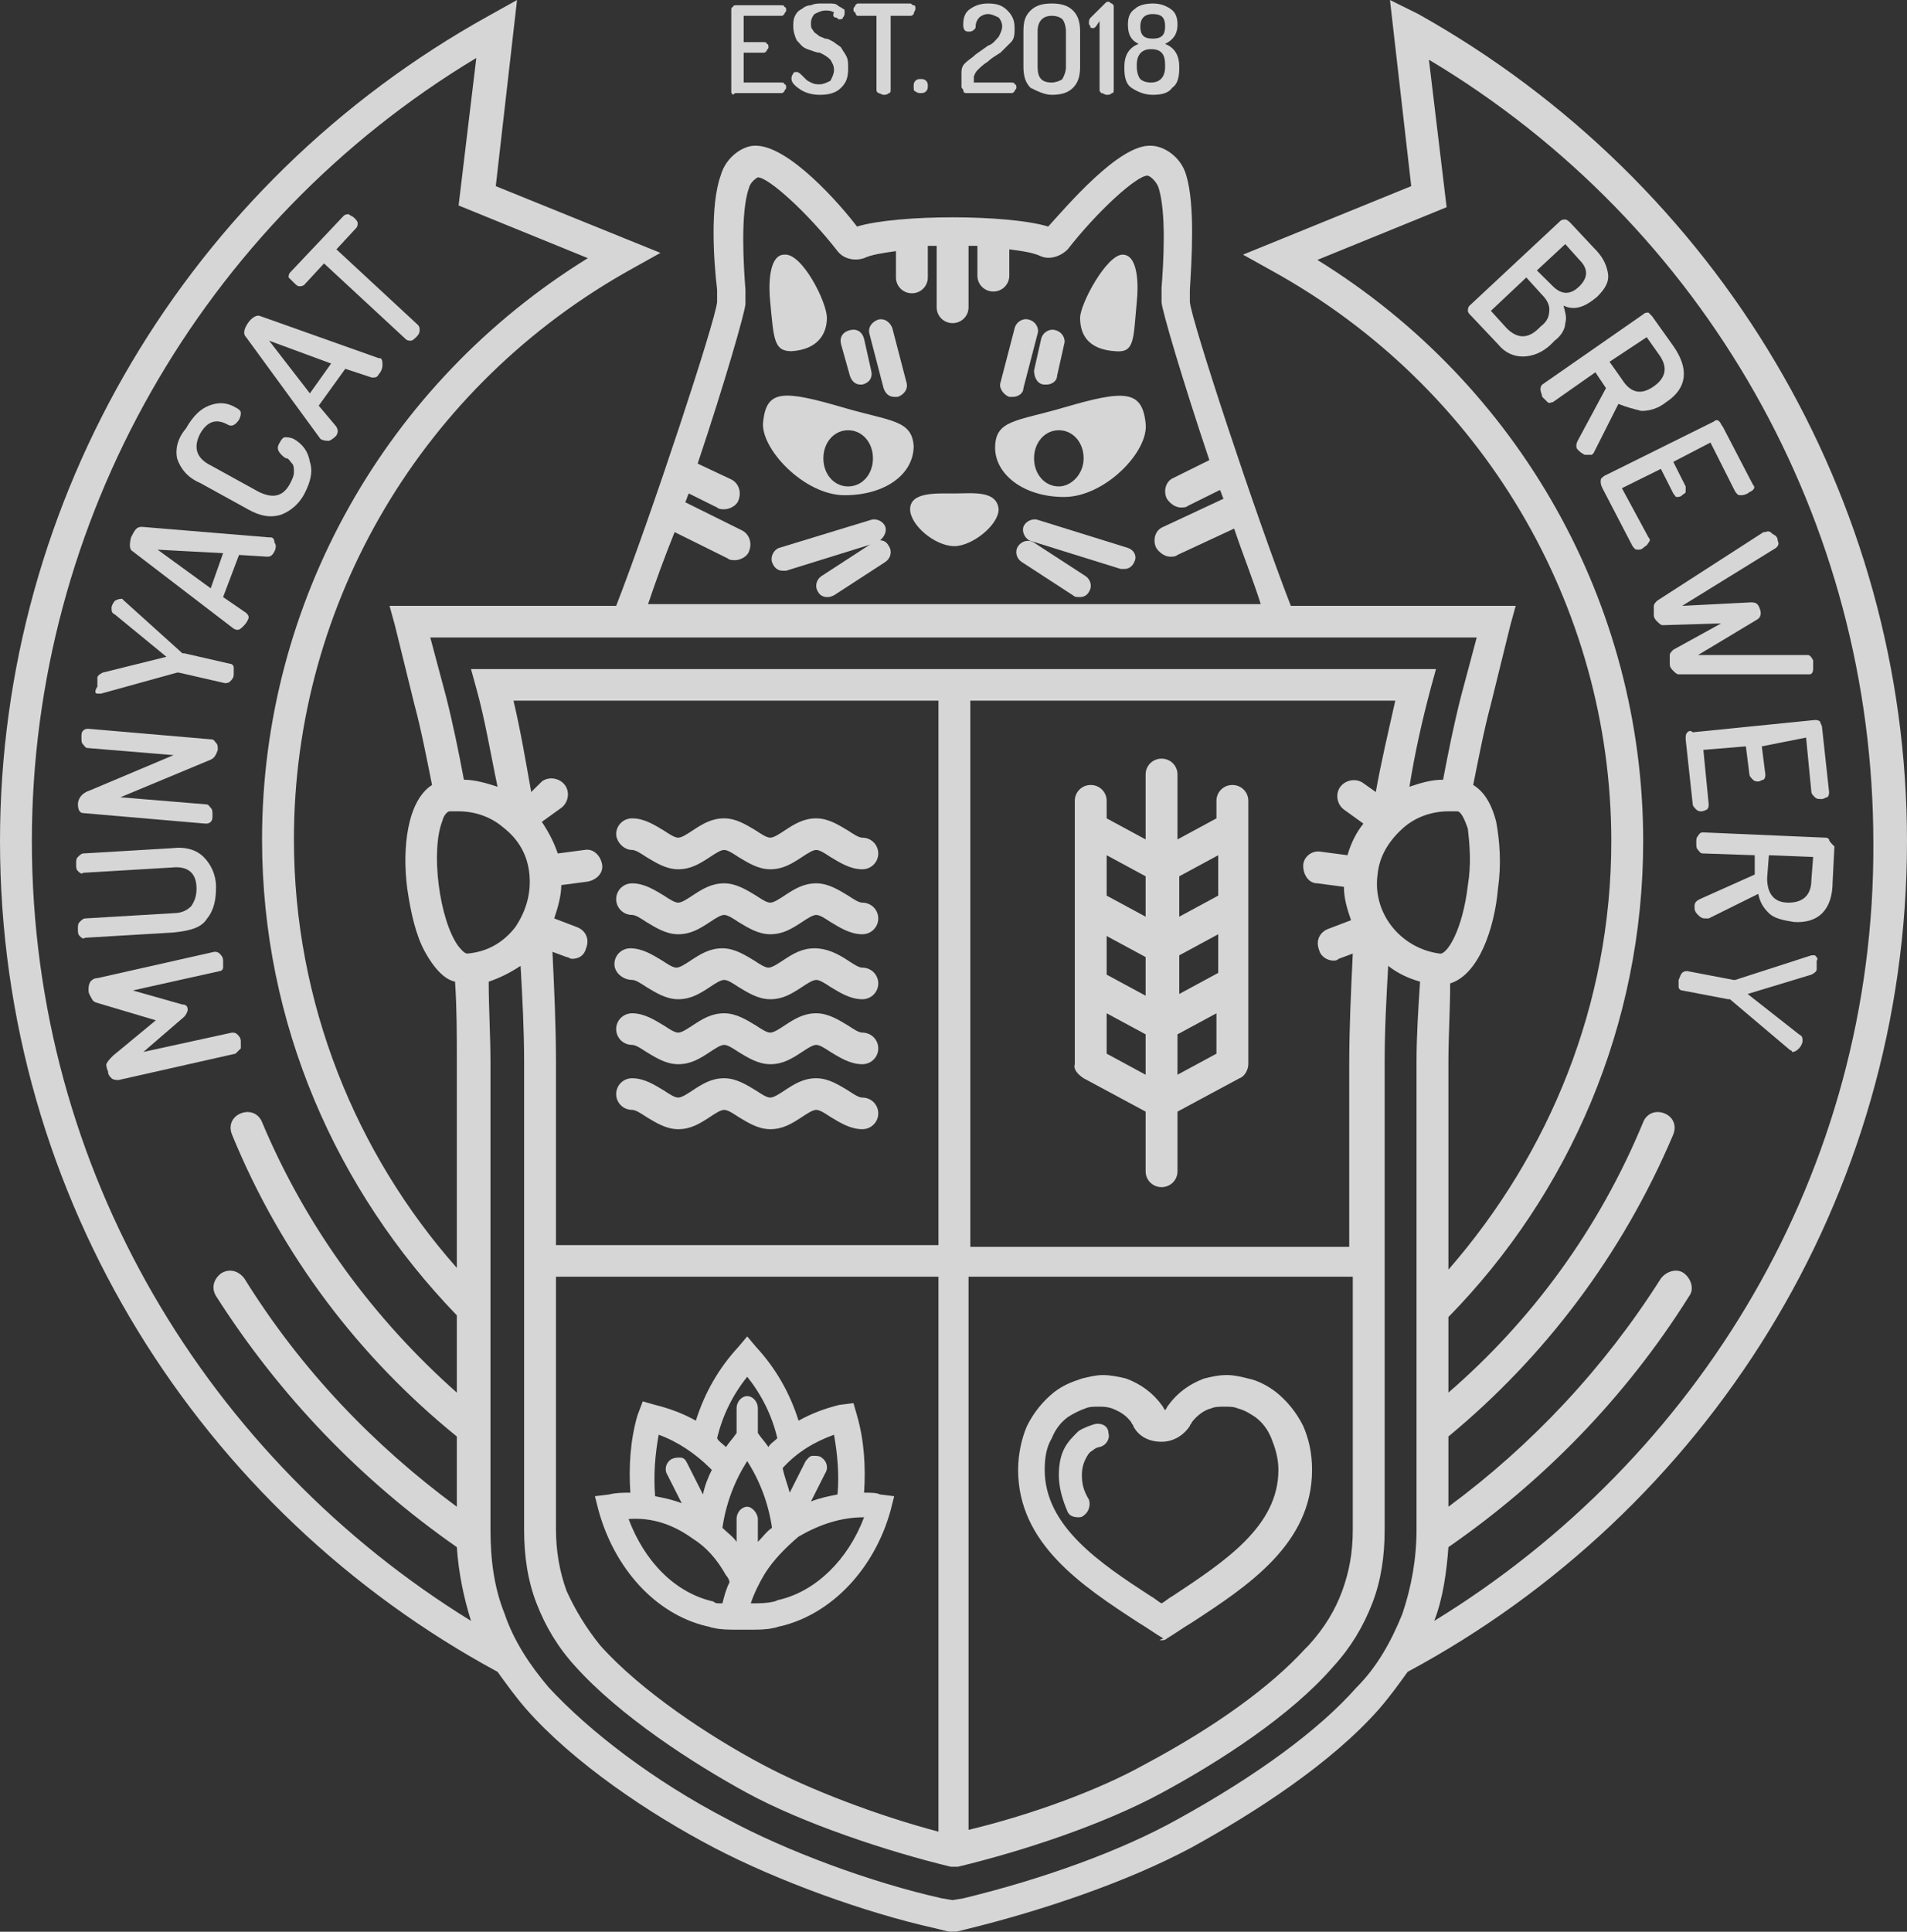 <svg width="79" height="80" viewBox="0 0 79 80" fill="none" xmlns="http://www.w3.org/2000/svg">
<rect x="0" y="0" width="79" height="80" fill="#333333" stroke="none"/>
<g opacity="0.8">
<path d="M64.403 14.109C64.696 13.891 64.843 13.6 64.843 13.382C64.916 13.164 64.843 12.945 64.77 12.655C65.21 12.873 65.65 12.727 66.163 12.291C66.53 11.927 66.677 11.636 66.604 11.273C66.53 10.909 66.383 10.618 66.017 10.255L65.063 9.236C64.99 9.164 64.916 9.091 64.843 9.091C64.77 9.091 64.696 9.091 64.623 9.164L60.882 12.655C60.809 12.727 60.809 12.8 60.809 12.873C60.809 12.945 60.882 13.018 60.956 13.091L62.056 14.255C62.349 14.618 62.716 14.764 63.083 14.764C63.449 14.764 63.889 14.618 64.256 14.255L64.403 14.109ZM64.843 10.109L65.43 10.764C65.797 11.127 65.797 11.491 65.43 11.854C65.063 12.218 64.696 12.218 64.33 11.854L63.669 11.2L64.843 10.109ZM63.816 13.527L63.743 13.6C63.303 14.036 62.863 14.036 62.422 13.6L61.762 12.873L63.229 11.491L63.889 12.218C64.11 12.436 64.183 12.655 64.183 12.8C64.183 13.091 64.11 13.309 63.816 13.527Z" fill="white"/>
<path d="M67.997 17.018C68.291 17.018 68.657 16.945 69.024 16.654C69.904 16.073 69.978 15.273 69.318 14.327L68.437 13.091C68.364 13.018 68.364 13.018 68.291 12.945C68.217 12.945 68.144 12.945 68.071 13.018L63.889 15.927C63.816 16 63.816 16.073 63.816 16.145C63.816 16.218 63.889 16.364 63.889 16.436C63.963 16.509 64.036 16.582 64.11 16.654C64.183 16.727 64.256 16.654 64.33 16.654L66.09 15.418L66.53 16.073L65.357 18.255C65.283 18.4 65.283 18.545 65.357 18.618C65.43 18.691 65.503 18.764 65.65 18.836C65.797 18.836 65.87 18.836 65.943 18.836L66.017 18.764L67.044 16.727C67.41 16.873 67.704 16.945 67.997 17.018ZM68.217 13.964L68.731 14.691C69.097 15.2 69.024 15.636 68.511 16C67.997 16.364 67.557 16.291 67.19 15.709L66.677 14.982L68.217 13.964Z" fill="white"/>
<path d="M67.19 20.218L68.804 19.418L69.318 20.436C69.391 20.509 69.391 20.582 69.464 20.582C69.538 20.582 69.611 20.582 69.684 20.509C69.758 20.436 69.831 20.436 69.831 20.364C69.831 20.291 69.831 20.218 69.831 20.145L69.318 19.127L70.858 18.327L71.885 20.364C71.958 20.436 71.958 20.509 72.105 20.509C72.178 20.509 72.252 20.509 72.398 20.436C72.472 20.364 72.545 20.364 72.618 20.291C72.692 20.218 72.692 20.145 72.618 20.073L71.371 17.673C71.298 17.6 71.298 17.527 71.225 17.454C71.151 17.382 71.078 17.382 71.005 17.454L66.457 19.709C66.383 19.782 66.31 19.782 66.31 19.927C66.31 20 66.31 20.073 66.383 20.218L67.63 22.618C67.704 22.691 67.704 22.764 67.85 22.764C67.924 22.764 67.997 22.764 68.071 22.691C68.144 22.618 68.217 22.618 68.291 22.473C68.364 22.4 68.364 22.327 68.291 22.255L67.19 20.218Z" fill="white"/>
<path d="M74.966 27.927C75.039 27.927 75.112 27.855 75.112 27.709C75.112 27.564 75.112 27.491 75.112 27.346C75.039 27.2 74.966 27.127 74.892 27.127H70.344L72.765 25.673C72.912 25.6 72.985 25.454 72.912 25.236C72.838 25.018 72.765 24.945 72.545 24.945L69.684 25.091L73.572 22.691C73.645 22.618 73.719 22.546 73.645 22.4C73.645 22.255 73.572 22.182 73.425 22.109C73.352 22.036 73.279 21.964 73.132 22.036H73.058L68.657 24.873C68.584 24.945 68.511 25.018 68.511 25.091C68.511 25.164 68.511 25.309 68.511 25.454C68.511 25.6 68.584 25.673 68.657 25.745C68.731 25.818 68.804 25.891 68.877 25.891L71.298 25.818L69.318 26.909C69.244 26.982 69.171 27.055 69.171 27.127C69.171 27.2 69.171 27.346 69.171 27.491C69.171 27.636 69.244 27.709 69.318 27.782C69.391 27.855 69.464 27.927 69.538 27.927H74.966Z" fill="white"/>
<path d="M69.904 30.327C69.831 30.4 69.831 30.473 69.831 30.618L70.124 33.309C70.124 33.382 70.198 33.455 70.271 33.527C70.344 33.6 70.418 33.6 70.491 33.6C70.564 33.6 70.711 33.527 70.711 33.527C70.785 33.455 70.785 33.382 70.785 33.309L70.564 31.055L72.325 30.909L72.472 32.073C72.472 32.145 72.545 32.218 72.618 32.291C72.692 32.364 72.765 32.364 72.838 32.364C72.912 32.364 72.985 32.291 73.058 32.291C73.132 32.218 73.132 32.145 73.132 32.073L72.985 30.909L74.819 30.546L75.039 32.8C75.039 32.873 75.112 32.946 75.186 33.018C75.259 33.091 75.332 33.091 75.479 33.091C75.552 33.091 75.626 33.018 75.699 33.018C75.772 32.946 75.772 32.873 75.772 32.8L75.479 30.109C75.479 30.036 75.406 29.964 75.406 29.891C75.332 29.818 75.259 29.818 75.186 29.818L70.124 30.327C70.051 30.255 69.978 30.255 69.904 30.327Z" fill="white"/>
<path d="M75.772 34.764C75.699 34.691 75.699 34.691 75.626 34.691L70.564 34.473C70.491 34.473 70.418 34.473 70.344 34.618C70.271 34.691 70.271 34.764 70.271 34.909C70.271 35.054 70.271 35.127 70.344 35.2C70.418 35.273 70.418 35.345 70.564 35.345L72.692 35.418V36.218L70.418 37.236C70.271 37.309 70.198 37.382 70.198 37.527C70.198 37.673 70.198 37.745 70.344 37.891C70.418 37.964 70.491 38.036 70.638 38.036C70.711 38.036 70.711 38.036 70.785 38.036L72.838 37.018C72.912 37.382 73.058 37.6 73.279 37.818C73.499 38.036 73.865 38.109 74.305 38.182C75.332 38.255 75.919 37.673 75.919 36.509L75.993 35.054C75.846 34.909 75.772 34.836 75.772 34.764ZM75.039 36.436C75.039 37.091 74.672 37.382 74.085 37.382C73.499 37.382 73.205 37.018 73.205 36.364L73.279 35.418L75.112 35.491L75.039 36.436Z" fill="white"/>
<path d="M75.186 39.564C75.186 39.564 75.112 39.564 75.039 39.564L71.885 40.582C71.811 40.582 71.811 40.582 71.811 40.582L69.904 40.218C69.831 40.218 69.758 40.218 69.684 40.291C69.611 40.364 69.611 40.436 69.538 40.582C69.538 40.654 69.538 40.8 69.538 40.873C69.538 40.945 69.611 41.018 69.684 41.018L71.591 41.382H71.665L74.159 43.491C74.159 43.491 74.232 43.491 74.232 43.564C74.305 43.564 74.379 43.564 74.525 43.418C74.599 43.346 74.672 43.2 74.672 43.127C74.672 42.982 74.672 42.909 74.525 42.836L72.398 41.164L75.039 40.364C75.186 40.291 75.259 40.218 75.259 40.145C75.259 40 75.259 39.927 75.259 39.782C75.332 39.709 75.259 39.636 75.186 39.564Z" fill="white"/>
<path d="M9.976 43.418C9.976 43.346 9.976 43.2 9.976 43.127C9.976 42.982 9.903 42.909 9.829 42.836C9.756 42.764 9.682 42.764 9.609 42.764L5.941 43.564L7.629 42.109C7.702 42.036 7.775 41.891 7.775 41.818C7.775 41.673 7.702 41.6 7.555 41.6L5.501 41.018L9.096 40.218C9.169 40.218 9.242 40.145 9.242 40.073C9.242 40 9.242 39.855 9.242 39.782C9.242 39.636 9.169 39.564 9.096 39.491C9.022 39.418 8.949 39.418 8.876 39.418L4.034 40.509C3.888 40.509 3.814 40.582 3.741 40.655C3.668 40.8 3.668 40.873 3.668 41.018C3.668 41.164 3.741 41.236 3.814 41.382C3.888 41.527 4.034 41.527 4.254 41.6L6.455 42.255L4.695 43.709C4.548 43.855 4.474 43.927 4.401 44.073C4.401 44.073 4.401 44.218 4.474 44.364C4.474 44.509 4.548 44.582 4.621 44.655C4.695 44.727 4.841 44.727 4.915 44.727L9.756 43.636C9.829 43.564 9.903 43.491 9.976 43.418Z" fill="white"/>
<path d="M8.582 38.036C8.876 37.673 8.949 37.236 8.949 36.727C8.949 36.218 8.729 35.782 8.435 35.491C8.142 35.2 7.702 35.054 7.115 35.127L3.448 35.345C3.374 35.345 3.301 35.418 3.227 35.491C3.154 35.564 3.154 35.636 3.154 35.782C3.154 35.927 3.154 36 3.227 36.073C3.301 36.145 3.374 36.218 3.448 36.145L7.115 35.927C7.775 35.855 8.142 36.145 8.142 36.8C8.142 37.091 8.069 37.309 7.922 37.527C7.775 37.673 7.555 37.818 7.188 37.818L3.521 38.036C3.448 38.036 3.374 38.109 3.301 38.182C3.227 38.255 3.227 38.327 3.227 38.473C3.227 38.618 3.227 38.691 3.301 38.764C3.374 38.836 3.448 38.909 3.521 38.836L7.188 38.618C7.922 38.545 8.362 38.4 8.582 38.036Z" fill="white"/>
<path d="M3.448 33.673L8.509 34.109C8.582 34.109 8.656 34.109 8.729 34.036C8.802 33.964 8.802 33.891 8.802 33.745C8.802 33.6 8.802 33.527 8.729 33.455C8.656 33.382 8.656 33.309 8.509 33.309L4.988 33.018L8.656 31.491C8.876 31.418 8.949 31.273 9.022 31.055C9.022 30.909 9.022 30.836 8.949 30.764C8.876 30.691 8.876 30.618 8.729 30.618L3.668 30.182C3.594 30.182 3.521 30.182 3.448 30.255C3.374 30.327 3.374 30.4 3.374 30.546C3.374 30.691 3.374 30.764 3.448 30.836C3.521 30.909 3.521 30.982 3.668 30.982L7.189 31.273L3.741 32.727C3.521 32.8 3.448 32.873 3.374 32.946C3.301 33.018 3.228 33.164 3.228 33.309C3.228 33.527 3.301 33.673 3.448 33.673Z" fill="white"/>
<path d="M4.034 28.727C4.034 28.727 4.108 28.727 4.181 28.727L7.335 27.855C7.409 27.855 7.409 27.855 7.409 27.855L9.316 28.291C9.389 28.291 9.462 28.291 9.536 28.218C9.609 28.145 9.682 28.073 9.682 27.927C9.682 27.855 9.682 27.709 9.682 27.636C9.682 27.564 9.609 27.491 9.536 27.491L7.629 27.055H7.555L5.135 24.873L5.061 24.8C4.988 24.8 4.915 24.8 4.768 24.873C4.695 24.945 4.621 25.091 4.621 25.164C4.621 25.309 4.621 25.382 4.768 25.455L6.895 27.2L4.254 27.855C4.108 27.927 4.034 28 4.034 28.073C4.034 28.218 4.034 28.291 4.034 28.436C3.888 28.655 3.961 28.727 4.034 28.727Z" fill="white"/>
<path d="M9.682 26.036C9.829 26.109 9.902 26.109 10.049 25.964C10.123 25.891 10.196 25.818 10.269 25.673C10.343 25.527 10.269 25.454 10.196 25.382L9.242 24.727L9.902 22.982L11.076 23.055C11.223 23.055 11.296 22.982 11.37 22.836C11.443 22.691 11.443 22.546 11.37 22.473C11.37 22.327 11.296 22.255 11.223 22.255H11.149L5.868 21.818C5.648 21.818 5.575 21.964 5.428 22.255C5.355 22.546 5.355 22.764 5.501 22.836L9.682 26.036ZM9.242 22.909L8.729 24.364L6.528 22.764L9.242 22.909Z" fill="white"/>
<path d="M8.289 20L10.269 21.091C10.783 21.382 11.223 21.454 11.663 21.309C12.03 21.164 12.396 20.873 12.617 20.436C12.837 20 12.983 19.564 12.837 19.127C12.763 18.691 12.543 18.4 12.176 18.182C12.03 18.109 11.883 18.109 11.81 18.109C11.736 18.109 11.663 18.182 11.59 18.327C11.443 18.545 11.516 18.691 11.663 18.836C11.736 18.909 11.81 18.982 11.883 18.982C11.956 18.982 12.03 19.127 12.103 19.2C12.176 19.273 12.176 19.418 12.176 19.564C12.176 19.709 12.103 19.855 12.03 20C11.736 20.582 11.296 20.654 10.709 20.364L8.729 19.273C8.142 18.982 7.995 18.545 8.289 17.964C8.582 17.454 8.949 17.309 9.462 17.6C9.609 17.673 9.756 17.6 9.902 17.382C9.976 17.236 9.976 17.164 9.976 17.091C9.976 17.018 9.902 16.945 9.756 16.873C9.389 16.654 9.022 16.654 8.656 16.8C8.289 16.945 7.995 17.236 7.702 17.745C7.335 18.182 7.262 18.618 7.335 18.982C7.482 19.418 7.775 19.782 8.289 20Z" fill="white"/>
<path d="M13.277 18.182C13.423 18.255 13.497 18.255 13.643 18.255C13.79 18.182 13.864 18.109 13.937 18.036C14.01 17.891 14.01 17.818 13.937 17.673L13.203 16.8L14.304 15.273L15.404 15.636C15.551 15.636 15.624 15.636 15.697 15.491C15.771 15.418 15.844 15.273 15.844 15.127C15.844 14.982 15.844 14.909 15.771 14.836C15.771 14.836 15.771 14.836 15.697 14.836L10.783 13.091C10.636 13.018 10.416 13.164 10.269 13.382C10.123 13.6 10.049 13.818 10.196 13.964L13.277 18.182ZM13.717 15.055L12.837 16.291L11.149 14.109L13.717 15.055Z" fill="white"/>
<path d="M12.176 11.709C12.25 11.782 12.323 11.855 12.396 11.855C12.47 11.855 12.543 11.855 12.617 11.782L13.423 10.909L16.798 14.036C16.871 14.109 16.944 14.109 17.018 14.109C17.091 14.109 17.164 14.036 17.238 13.964C17.311 13.891 17.384 13.818 17.384 13.673C17.384 13.6 17.384 13.527 17.311 13.455L13.937 10.327L14.744 9.455C14.817 9.382 14.817 9.309 14.817 9.236C14.817 9.164 14.744 9.091 14.67 9.018C14.597 8.945 14.524 8.945 14.45 8.873C14.377 8.873 14.304 8.873 14.23 8.945L12.03 11.273C11.956 11.345 11.956 11.418 11.956 11.491C12.03 11.564 12.103 11.636 12.176 11.709Z" fill="white"/>
<path d="M35.209 15.564C35.282 15.782 35.429 15.927 35.649 15.927H35.722C36.016 15.854 36.163 15.636 36.089 15.345L35.796 14.036C35.722 13.745 35.502 13.6 35.209 13.673C34.916 13.745 34.769 13.964 34.842 14.255L35.209 15.564Z" fill="white"/>
<path d="M36.603 16.073C36.676 16.291 36.823 16.436 37.043 16.436C37.116 16.436 37.116 16.436 37.189 16.436C37.41 16.364 37.63 16.145 37.556 15.854L36.969 13.6C36.896 13.382 36.676 13.164 36.383 13.236C36.163 13.309 35.942 13.527 36.016 13.818L36.603 16.073Z" fill="white"/>
<path d="M34.916 16.873C32.422 16.145 31.761 16.145 31.615 17.454C31.468 18.545 33.302 20.509 34.989 20.509C36.676 20.509 37.85 19.636 37.85 18.473C37.776 17.382 36.896 17.454 34.916 16.873ZM35.136 20.145C34.549 20.145 34.109 19.636 34.109 18.982C34.109 18.327 34.549 17.818 35.136 17.818C35.722 17.818 36.163 18.327 36.163 18.982C36.163 19.636 35.722 20.145 35.136 20.145Z" fill="white"/>
<path d="M36.676 21.818C36.603 21.6 36.309 21.454 36.089 21.527L32.275 22.691C32.055 22.764 31.908 23.055 31.981 23.273C32.055 23.491 32.202 23.636 32.422 23.636C32.495 23.636 32.495 23.636 32.568 23.636L36.309 22.473C36.603 22.327 36.749 22.036 36.676 21.818Z" fill="white"/>
<path d="M36.163 22.473L34.035 23.855C33.815 24 33.742 24.291 33.889 24.509C33.962 24.654 34.109 24.727 34.255 24.727C34.329 24.727 34.402 24.727 34.549 24.654L36.676 23.273C36.896 23.127 36.969 22.836 36.823 22.618C36.676 22.327 36.383 22.327 36.163 22.473Z" fill="white"/>
<path d="M32.788 14.545C33.889 14.473 34.255 13.818 34.255 13.164C34.255 12.509 33.228 10.473 32.495 10.545C31.835 10.545 31.835 11.854 31.908 12.509C32.055 14.036 32.055 14.545 32.788 14.545Z" fill="white"/>
<path d="M43.278 15.927H43.351C43.571 15.927 43.791 15.782 43.791 15.564L44.084 14.255C44.158 14.036 44.011 13.745 43.718 13.673C43.498 13.6 43.204 13.745 43.131 14.036L42.837 15.345C42.837 15.636 42.984 15.927 43.278 15.927Z" fill="white"/>
<path d="M41.811 16.436C41.884 16.436 41.884 16.436 41.957 16.436C42.177 16.436 42.397 16.291 42.397 16.073L42.984 13.818C43.058 13.6 42.911 13.309 42.617 13.236C42.397 13.164 42.104 13.309 42.031 13.6L41.444 15.855C41.37 16.073 41.59 16.364 41.811 16.436Z" fill="white"/>
<path d="M44.084 16.873C42.104 17.455 41.224 17.382 41.224 18.546C41.224 19.636 42.397 20.582 44.084 20.582C45.772 20.582 47.605 18.691 47.459 17.527C47.312 16.145 46.578 16.145 44.084 16.873ZM43.864 20.145C43.278 20.145 42.837 19.636 42.837 18.982C42.837 18.327 43.278 17.818 43.864 17.818C44.451 17.818 44.891 18.327 44.891 18.982C44.891 19.636 44.378 20.145 43.864 20.145Z" fill="white"/>
<path d="M39.537 20.436C38.803 20.436 37.703 20.364 37.703 21.091C37.703 21.745 38.73 22.618 39.537 22.618C40.27 22.618 41.37 21.745 41.37 21.091C41.297 20.291 40.27 20.436 39.537 20.436Z" fill="white"/>
<path d="M46.725 22.691L42.984 21.527C42.764 21.454 42.471 21.6 42.397 21.818C42.324 22.036 42.471 22.327 42.691 22.4L46.432 23.564C46.505 23.564 46.505 23.564 46.578 23.564C46.798 23.564 46.945 23.418 47.019 23.2C47.092 22.982 46.945 22.764 46.725 22.691Z" fill="white"/>
<path d="M42.837 22.473C42.617 22.327 42.324 22.4 42.177 22.618C42.031 22.836 42.104 23.127 42.324 23.273L44.451 24.655C44.525 24.727 44.598 24.727 44.745 24.727C44.891 24.727 45.038 24.655 45.111 24.509C45.258 24.291 45.185 24 44.965 23.855L42.837 22.473Z" fill="white"/>
<path d="M46.212 14.546C47.019 14.618 46.945 14.036 47.092 12.509C47.165 11.854 47.165 10.546 46.505 10.546C45.845 10.546 44.745 12.582 44.745 13.164C44.745 13.818 45.038 14.473 46.212 14.546Z" fill="white"/>
<path d="M44.891 44.655L47.459 46.036V48.509C47.459 48.873 47.752 49.164 48.119 49.164C48.486 49.164 48.779 48.873 48.779 48.509V46.036L51.346 44.655C51.566 44.582 51.713 44.291 51.713 44.073V33.164C51.713 32.8 51.42 32.509 51.053 32.509C50.686 32.509 50.393 32.8 50.393 33.164V33.891L48.779 34.764V32.073C48.779 31.709 48.486 31.418 48.119 31.418C47.752 31.418 47.459 31.709 47.459 32.073V34.764L45.845 33.891V33.164C45.845 32.8 45.551 32.509 45.185 32.509C44.818 32.509 44.525 32.8 44.525 33.164V44.073C44.451 44.291 44.671 44.509 44.891 44.655ZM45.845 38.764L47.459 39.636V41.236L45.845 40.364V38.764ZM50.466 40.291L48.852 41.164V39.564L50.466 38.691V40.291ZM45.845 41.964L47.459 42.836V44.509L45.845 43.636V41.964ZM48.779 44.509V42.836L50.393 41.964V43.636L48.779 44.509ZM50.466 37.091L48.852 37.964V36.291L50.466 35.418V37.091ZM47.459 36.291V37.964L45.845 37.091V35.418L47.459 36.291Z" fill="white"/>
<path d="M26.187 35.2C26.333 35.2 26.553 35.346 26.773 35.491C27.14 35.709 27.58 36 28.094 36C28.607 36 28.974 35.782 29.414 35.491C29.634 35.346 29.854 35.2 30.001 35.2C30.148 35.2 30.368 35.346 30.588 35.491C30.954 35.709 31.395 36 31.908 36C32.422 36 32.788 35.782 33.228 35.491C33.449 35.346 33.669 35.2 33.815 35.2C33.962 35.2 34.182 35.346 34.402 35.491C34.769 35.709 35.209 36 35.722 36C36.089 36 36.383 35.709 36.383 35.346C36.383 34.982 36.089 34.691 35.722 34.691C35.576 34.691 35.356 34.545 35.136 34.4C34.769 34.182 34.329 33.891 33.815 33.891C33.302 33.891 32.935 34.109 32.495 34.4C32.275 34.545 32.055 34.691 31.908 34.691C31.761 34.691 31.541 34.545 31.321 34.4C30.954 34.182 30.514 33.891 30.001 33.891C29.488 33.891 29.121 34.109 28.681 34.4C28.46 34.545 28.241 34.691 28.094 34.691C27.947 34.691 27.727 34.545 27.507 34.4C27.14 34.182 26.7 33.891 26.187 33.891C25.82 33.891 25.526 34.182 25.526 34.545C25.526 34.836 25.82 35.2 26.187 35.2Z" fill="white"/>
<path d="M26.187 37.891C26.333 37.891 26.553 38.036 26.773 38.182C27.14 38.4 27.58 38.691 28.094 38.691C28.607 38.691 28.974 38.473 29.414 38.182C29.634 38.036 29.854 37.891 30.001 37.891C30.148 37.891 30.368 38.036 30.588 38.182C30.954 38.4 31.395 38.691 31.908 38.691C32.422 38.691 32.788 38.473 33.228 38.182C33.449 38.036 33.669 37.891 33.815 37.891C33.962 37.891 34.182 38.036 34.402 38.182C34.769 38.4 35.209 38.691 35.722 38.691C36.089 38.691 36.383 38.4 36.383 38.036C36.383 37.673 36.089 37.382 35.722 37.382C35.576 37.382 35.356 37.236 35.136 37.091C34.769 36.873 34.329 36.582 33.815 36.582C33.302 36.582 32.935 36.8 32.495 37.091C32.275 37.236 32.055 37.382 31.908 37.382C31.761 37.382 31.541 37.236 31.321 37.091C30.954 36.873 30.514 36.582 30.001 36.582C29.488 36.582 29.121 36.8 28.681 37.091C28.46 37.236 28.241 37.382 28.094 37.382C27.947 37.382 27.727 37.236 27.507 37.091C27.14 36.873 26.7 36.582 26.187 36.582C25.82 36.582 25.526 36.873 25.526 37.236C25.526 37.6 25.82 37.891 26.187 37.891Z" fill="white"/>
<path d="M26.187 40.582C26.333 40.582 26.553 40.727 26.773 40.873C27.14 41.091 27.58 41.382 28.094 41.382C28.607 41.382 28.974 41.164 29.414 40.873C29.634 40.727 29.854 40.582 30.001 40.582C30.148 40.582 30.368 40.727 30.588 40.873C30.954 41.091 31.395 41.382 31.908 41.382C32.422 41.382 32.788 41.164 33.228 40.873C33.449 40.727 33.669 40.582 33.815 40.582C33.962 40.582 34.182 40.727 34.402 40.873C34.769 41.091 35.209 41.382 35.722 41.382C36.089 41.382 36.383 41.091 36.383 40.727C36.383 40.364 36.089 40.073 35.722 40.073C35.576 40.073 35.356 39.927 35.136 39.782C34.696 39.491 34.255 39.273 33.742 39.273C33.228 39.273 32.862 39.491 32.422 39.782C32.202 39.927 31.981 40.073 31.835 40.073C31.688 40.073 31.468 39.927 31.248 39.782C30.881 39.564 30.441 39.273 29.928 39.273C29.414 39.273 29.047 39.491 28.607 39.782C28.387 39.927 28.167 40.073 28.02 40.073C27.874 40.073 27.654 39.927 27.434 39.782C27.067 39.564 26.627 39.273 26.113 39.273C25.747 39.273 25.453 39.564 25.453 39.927C25.453 40.291 25.82 40.582 26.187 40.582Z" fill="white"/>
<path d="M26.187 43.273C26.333 43.273 26.553 43.418 26.773 43.564C27.14 43.782 27.58 44.073 28.094 44.073C28.607 44.073 28.974 43.855 29.414 43.564C29.634 43.418 29.854 43.273 30.001 43.273C30.148 43.273 30.368 43.418 30.588 43.564C30.954 43.782 31.395 44.073 31.908 44.073C32.422 44.073 32.788 43.855 33.228 43.564C33.449 43.418 33.669 43.273 33.815 43.273C33.962 43.273 34.182 43.418 34.402 43.564C34.769 43.782 35.209 44.073 35.722 44.073C36.089 44.073 36.383 43.782 36.383 43.418C36.383 43.055 36.089 42.764 35.722 42.764C35.576 42.764 35.356 42.618 35.136 42.473C34.769 42.255 34.329 41.964 33.815 41.964C33.302 41.964 32.935 42.182 32.495 42.473C32.275 42.618 32.055 42.764 31.908 42.764C31.761 42.764 31.541 42.618 31.321 42.473C30.954 42.255 30.514 41.964 30.001 41.964C29.488 41.964 29.121 42.182 28.681 42.473C28.46 42.618 28.241 42.764 28.094 42.764C27.947 42.764 27.727 42.618 27.507 42.473C27.14 42.255 26.7 41.964 26.187 41.964C25.82 41.964 25.526 42.255 25.526 42.618C25.526 42.982 25.82 43.273 26.187 43.273Z" fill="white"/>
<path d="M26.187 45.964C26.333 45.964 26.553 46.109 26.773 46.255C27.14 46.473 27.58 46.764 28.094 46.764C28.607 46.764 28.974 46.545 29.414 46.255C29.634 46.109 29.854 45.964 30.001 45.964C30.148 45.964 30.368 46.109 30.588 46.255C30.954 46.473 31.395 46.764 31.908 46.764C32.422 46.764 32.788 46.545 33.228 46.255C33.449 46.109 33.669 45.964 33.815 45.964C33.962 45.964 34.182 46.109 34.402 46.255C34.769 46.473 35.209 46.764 35.722 46.764C36.089 46.764 36.383 46.473 36.383 46.109C36.383 45.745 36.089 45.455 35.722 45.455C35.576 45.455 35.356 45.309 35.136 45.164C34.769 44.945 34.329 44.654 33.815 44.654C33.302 44.654 32.935 44.873 32.495 45.164C32.275 45.309 32.055 45.455 31.908 45.455C31.761 45.455 31.541 45.309 31.321 45.164C30.954 44.945 30.514 44.654 30.001 44.654C29.488 44.654 29.121 44.873 28.681 45.164C28.46 45.309 28.241 45.455 28.094 45.455C27.947 45.455 27.727 45.309 27.507 45.164C27.14 44.945 26.7 44.654 26.187 44.654C25.82 44.654 25.526 44.945 25.526 45.309C25.526 45.673 25.82 45.964 26.187 45.964Z" fill="white"/>
<path d="M30.514 3.855H32.348C32.422 3.855 32.422 3.855 32.495 3.782C32.495 3.709 32.568 3.709 32.568 3.636C32.568 3.564 32.568 3.491 32.495 3.491C32.495 3.418 32.422 3.418 32.348 3.418H30.808V2.182H31.615C31.688 2.182 31.688 2.182 31.761 2.109C31.761 2.036 31.835 2.036 31.835 1.964C31.835 1.891 31.835 1.818 31.761 1.818C31.761 1.745 31.688 1.745 31.615 1.745H30.808V0.655H32.348C32.422 0.655 32.422 0.655 32.495 0.582C32.495 0.509 32.568 0.509 32.568 0.436C32.568 0.364 32.568 0.291 32.495 0.291C32.495 0.218 32.422 0.218 32.348 0.218H30.514C30.441 0.218 30.368 0.218 30.368 0.291C30.294 0.291 30.294 0.364 30.294 0.436V3.782C30.294 3.855 30.294 3.855 30.368 3.927C30.441 3.855 30.441 3.855 30.514 3.855Z" fill="white"/>
<path d="M33.155 3.709C33.375 3.855 33.669 3.927 33.962 3.927C34.329 3.927 34.622 3.855 34.842 3.636C35.062 3.418 35.136 3.2 35.136 2.836C35.136 2.618 35.136 2.473 35.062 2.327C34.989 2.182 34.916 2.109 34.842 1.964C34.769 1.891 34.622 1.818 34.549 1.745C34.402 1.673 34.329 1.6 34.182 1.6C34.035 1.527 33.962 1.527 33.889 1.455C33.815 1.382 33.742 1.382 33.669 1.236C33.595 1.164 33.595 1.091 33.595 0.945C33.595 0.8 33.669 0.655 33.742 0.582C33.889 0.509 34.035 0.436 34.182 0.436C34.329 0.436 34.402 0.436 34.549 0.509C34.475 0.655 34.549 0.727 34.622 0.727C34.696 0.727 34.696 0.8 34.769 0.8C34.842 0.8 34.916 0.8 34.916 0.727C34.989 0.655 34.989 0.582 34.989 0.509C34.989 0.436 34.989 0.364 34.916 0.364C34.842 0.291 34.769 0.291 34.696 0.218C34.622 0.145 34.475 0.145 34.329 0.145C34.255 0.145 34.109 0.145 34.035 0.145C33.889 0.145 33.742 0.145 33.595 0.218C33.449 0.218 33.302 0.291 33.228 0.364C33.082 0.436 33.008 0.509 32.935 0.655C32.862 0.8 32.862 0.945 32.862 1.091C32.862 1.309 32.935 1.527 33.008 1.673C33.155 1.818 33.228 1.964 33.449 2.036C33.669 2.109 33.815 2.182 33.962 2.182C34.109 2.255 34.255 2.327 34.402 2.473C34.475 2.618 34.549 2.691 34.549 2.909C34.549 3.055 34.475 3.2 34.402 3.345C34.255 3.418 34.109 3.491 33.962 3.491C33.815 3.491 33.742 3.491 33.595 3.418C33.449 3.345 33.449 3.345 33.375 3.273C33.302 3.2 33.302 3.2 33.228 3.127C33.155 3.055 33.082 2.982 33.008 2.982C32.935 2.982 32.862 2.982 32.862 3.055C32.788 3.127 32.788 3.2 32.788 3.273C32.788 3.418 32.935 3.564 33.155 3.709Z" fill="white"/>
<path d="M35.502 0.655H36.309V3.709C36.309 3.782 36.309 3.782 36.383 3.855C36.456 3.855 36.529 3.927 36.603 3.927C36.676 3.927 36.749 3.927 36.823 3.855C36.896 3.855 36.896 3.782 36.896 3.709V0.655H37.703C37.776 0.655 37.776 0.655 37.85 0.582C37.85 0.509 37.923 0.436 37.923 0.364C37.923 0.291 37.923 0.218 37.85 0.218C37.776 0.218 37.776 0.145 37.703 0.145H35.576C35.502 0.145 35.502 0.145 35.429 0.218C35.429 0.291 35.356 0.291 35.356 0.364C35.356 0.436 35.356 0.509 35.429 0.509C35.429 0.582 35.502 0.655 35.502 0.655Z" fill="white"/>
<path d="M37.923 3.782C37.996 3.855 38.07 3.855 38.143 3.855C38.216 3.855 38.29 3.855 38.363 3.782C38.436 3.709 38.436 3.636 38.436 3.564C38.436 3.491 38.436 3.418 38.363 3.345C38.29 3.273 38.216 3.273 38.143 3.273C38.07 3.273 37.996 3.273 37.923 3.345C37.85 3.418 37.85 3.491 37.85 3.564C37.85 3.709 37.85 3.782 37.923 3.782Z" fill="white"/>
<path d="M40.05 3.855H41.884C41.957 3.855 41.957 3.855 42.031 3.782C42.031 3.709 42.104 3.709 42.104 3.636C42.104 3.564 42.104 3.491 42.031 3.491C42.031 3.418 41.957 3.418 41.884 3.418H40.343V3.2C40.343 3.127 40.417 2.982 40.49 2.909C40.637 2.764 40.71 2.691 40.93 2.545C41.077 2.4 41.224 2.327 41.444 2.182C41.59 2.036 41.737 1.891 41.884 1.745C42.031 1.6 42.031 1.382 42.031 1.164C42.031 0.873 41.957 0.655 41.737 0.436C41.517 0.218 41.297 0.145 40.93 0.145C40.637 0.145 40.417 0.218 40.197 0.364C39.977 0.509 39.903 0.727 39.903 1.018C39.903 1.236 39.977 1.309 40.123 1.309C40.197 1.309 40.27 1.309 40.343 1.236C40.417 1.164 40.417 1.164 40.417 1.091C40.417 0.945 40.49 0.8 40.564 0.727C40.637 0.655 40.784 0.582 40.93 0.582C41.077 0.582 41.224 0.655 41.37 0.727C41.444 0.8 41.517 0.945 41.517 1.091C41.517 1.236 41.444 1.382 41.37 1.527C41.224 1.673 41.15 1.818 40.93 1.891L40.417 2.255C40.27 2.4 40.123 2.473 39.977 2.618C39.83 2.764 39.83 2.909 39.83 3.055V3.564C39.83 3.636 39.83 3.636 39.903 3.709C39.903 3.855 39.977 3.855 40.05 3.855Z" fill="white"/>
<path d="M43.571 3.927C43.938 3.927 44.231 3.855 44.451 3.636C44.671 3.418 44.745 3.127 44.745 2.764V1.309C44.745 0.945 44.671 0.655 44.451 0.436C44.231 0.218 43.938 0.145 43.571 0.145C43.204 0.145 42.911 0.218 42.691 0.436C42.471 0.655 42.397 0.873 42.397 1.309V2.764C42.397 3.127 42.471 3.418 42.691 3.636C42.984 3.782 43.278 3.927 43.571 3.927ZM42.984 1.309C42.984 0.873 43.204 0.655 43.571 0.655C43.791 0.655 43.938 0.727 44.011 0.8C44.084 0.873 44.158 1.091 44.158 1.309V2.764C44.158 2.982 44.084 3.127 44.011 3.273C43.938 3.345 43.718 3.418 43.571 3.418C43.131 3.418 42.984 3.2 42.984 2.764V1.309Z" fill="white"/>
<path d="M45.258 1.164C45.331 1.164 45.331 1.164 45.405 1.091L45.551 0.873V3.709C45.551 3.782 45.551 3.782 45.625 3.855C45.698 3.855 45.772 3.927 45.845 3.927C45.918 3.927 45.992 3.927 46.065 3.855C46.138 3.855 46.138 3.782 46.138 3.709V0.291C46.138 0.218 46.138 0.218 46.065 0.145C45.992 0.145 45.992 0.073 45.918 0.073C45.845 0.073 45.845 0.073 45.772 0.145L45.185 0.727C45.111 0.8 45.111 0.873 45.111 0.945C45.111 1.018 45.111 1.018 45.185 1.091C45.111 1.091 45.185 1.164 45.258 1.164Z" fill="white"/>
<path d="M47.752 3.927C48.119 3.927 48.412 3.855 48.559 3.636C48.779 3.491 48.852 3.2 48.852 2.836V2.764C48.852 2.255 48.632 1.964 48.266 1.818C48.559 1.673 48.779 1.455 48.779 1.018C48.779 0.727 48.706 0.509 48.486 0.364C48.266 0.218 48.045 0.145 47.752 0.145C47.459 0.145 47.165 0.218 47.019 0.364C46.798 0.509 46.725 0.727 46.725 1.018C46.725 1.455 46.872 1.673 47.165 1.818C46.798 1.964 46.578 2.255 46.578 2.764V2.836C46.578 3.2 46.652 3.491 46.872 3.636C47.092 3.782 47.385 3.927 47.752 3.927ZM47.752 0.582C48.119 0.582 48.266 0.727 48.266 1.091C48.266 1.455 48.119 1.6 47.752 1.6C47.385 1.6 47.239 1.455 47.239 1.091C47.239 0.8 47.385 0.582 47.752 0.582ZM47.092 2.691C47.092 2.255 47.312 2.036 47.679 2.036C48.119 2.036 48.266 2.255 48.266 2.691V2.764C48.266 3.2 48.045 3.418 47.679 3.418C47.459 3.418 47.312 3.345 47.239 3.273C47.165 3.2 47.092 2.982 47.092 2.764V2.691Z" fill="white"/>
<path d="M29.267 67.346C29.341 67.346 29.487 67.418 29.561 67.418C29.854 67.491 30.221 67.491 30.514 67.491C30.588 67.491 30.661 67.491 30.661 67.491C30.734 67.491 30.808 67.491 30.808 67.491C30.881 67.491 30.954 67.491 30.954 67.491C31.028 67.491 31.101 67.491 31.101 67.491C31.395 67.491 31.761 67.491 32.055 67.418C32.128 67.418 32.275 67.346 32.348 67.346C34.475 66.836 36.236 64.945 36.896 62.545L37.043 61.964L36.456 61.891C36.309 61.818 36.089 61.818 35.796 61.818C35.869 60.727 35.796 59.636 35.502 58.618L35.356 58.109L34.769 58.182C34.182 58.327 33.595 58.545 33.082 58.836C32.715 57.673 32.128 56.654 31.321 55.782L30.954 55.346L30.588 55.782C29.781 56.654 29.194 57.673 28.827 58.836C28.314 58.545 27.727 58.327 27.14 58.182L26.627 58.036L26.407 58.618C26.113 59.636 26.04 60.727 26.113 61.818C25.82 61.818 25.526 61.818 25.233 61.891L24.646 61.964L24.793 62.545C25.453 64.945 27.14 66.836 29.267 67.346ZM30.954 62.4C30.734 62.4 30.514 62.618 30.514 62.909V63.855C30.368 63.636 30.148 63.491 29.928 63.273C30.074 62.255 30.441 61.309 30.954 60.509C31.468 61.309 31.835 62.255 31.981 63.273C31.761 63.418 31.615 63.636 31.395 63.855V62.909C31.395 62.691 31.174 62.4 30.954 62.4ZM35.796 62.836C35.136 64.582 33.815 65.891 32.275 66.255C32.202 66.255 32.128 66.327 32.055 66.327C31.761 66.4 31.468 66.4 31.101 66.4C31.248 65.964 31.468 65.527 31.688 65.164C32.055 64.582 32.568 64.073 33.082 63.636C33.962 63.127 34.842 62.836 35.796 62.836ZM32.422 60.8C33.008 60.145 33.742 59.709 34.549 59.418C34.695 60.218 34.769 61.091 34.695 61.891C34.329 61.964 33.962 62.036 33.595 62.182L34.182 61.018C34.329 60.8 34.255 60.509 34.035 60.364C33.962 60.291 33.815 60.291 33.669 60.291C33.522 60.291 33.449 60.436 33.375 60.509L32.715 61.818C32.642 61.527 32.495 61.164 32.422 60.8ZM30.954 57.018C31.541 57.745 31.981 58.618 32.202 59.564C32.055 59.709 31.908 59.782 31.835 59.927C31.688 59.709 31.541 59.564 31.395 59.346V58.327C31.395 58.036 31.174 57.818 30.954 57.818C30.734 57.818 30.514 58.036 30.514 58.327V59.346C30.368 59.564 30.221 59.709 30.074 59.927C29.928 59.782 29.781 59.709 29.707 59.564C29.928 58.618 30.368 57.745 30.954 57.018ZM27.287 59.418C28.094 59.709 28.827 60.218 29.414 60.8L29.488 60.873C29.341 61.164 29.194 61.527 29.121 61.891L28.46 60.582C28.387 60.436 28.314 60.364 28.167 60.364C28.02 60.364 27.947 60.364 27.8 60.436C27.58 60.582 27.507 60.873 27.654 61.091L28.241 62.255C27.874 62.109 27.507 62.036 27.14 61.964C27.067 61.091 27.14 60.218 27.287 59.418ZM28.681 63.709C29.267 64.073 29.707 64.582 30.074 65.236C30.148 65.309 30.221 65.455 30.221 65.527C30.074 65.818 30.001 66.109 29.928 66.4C29.854 66.4 29.781 66.4 29.781 66.4C29.707 66.4 29.634 66.4 29.561 66.327C27.947 65.964 26.7 64.655 26.04 62.909C26.994 62.836 27.874 63.127 28.681 63.709Z" fill="white"/>
<path d="M48.119 67.927C48.192 67.927 48.266 67.927 48.339 67.855C48.706 67.636 48.999 67.418 49.366 67.2C51.713 65.673 54.354 63.927 54.354 60.873C54.354 60.145 54.207 59.564 53.987 59.054C53.694 58.473 53.327 58.036 52.887 57.673C52.52 57.382 52.08 57.164 51.713 57.091C51.42 57.018 51.126 56.946 50.833 56.946C50.466 56.946 50.173 57.018 49.879 57.091C49.292 57.309 48.779 57.673 48.412 58.182C48.339 58.255 48.339 58.327 48.266 58.4C48.192 58.327 48.192 58.255 48.119 58.182C47.752 57.673 47.239 57.309 46.652 57.091C46.358 57.018 45.992 56.946 45.698 56.946C45.405 56.946 45.111 57.018 44.818 57.091C44.378 57.236 44.011 57.382 43.644 57.673C43.204 58.036 42.837 58.473 42.544 59.054C42.324 59.564 42.177 60.218 42.177 60.873C42.177 63.927 44.818 65.673 47.165 67.2C47.532 67.418 47.825 67.636 48.192 67.855C47.972 67.927 48.045 67.927 48.119 67.927ZM43.278 60.873C43.278 60.364 43.351 59.927 43.571 59.564C43.718 59.2 43.938 58.909 44.231 58.691C44.451 58.545 44.745 58.4 44.965 58.327C45.111 58.255 45.331 58.255 45.478 58.255C45.698 58.255 45.845 58.255 46.065 58.327C46.432 58.473 46.652 58.618 46.872 58.909C46.872 58.982 46.945 58.982 46.945 59.054C47.165 59.491 47.605 59.709 48.119 59.709C48.559 59.709 48.999 59.491 49.292 59.054C49.292 58.982 49.366 58.982 49.366 58.909C49.586 58.618 49.879 58.4 50.173 58.327C50.319 58.255 50.539 58.255 50.76 58.255C50.906 58.255 51.126 58.255 51.273 58.327C51.566 58.4 51.786 58.545 52.007 58.691C52.3 58.909 52.52 59.2 52.667 59.564C52.813 59.927 52.96 60.364 52.96 60.873C52.96 63.2 50.76 64.654 48.559 66.109C48.412 66.182 48.266 66.327 48.119 66.4C47.972 66.327 47.825 66.182 47.679 66.109C45.551 64.727 43.278 63.2 43.278 60.873Z" fill="white"/>
<path d="M45.331 58.982C45.111 59.055 44.891 59.127 44.671 59.273C44.451 59.491 44.231 59.709 44.084 60C43.938 60.291 43.864 60.655 43.864 61.091C43.864 61.6 44.011 62.109 44.231 62.618C44.304 62.764 44.451 62.836 44.671 62.836C44.745 62.836 44.818 62.836 44.891 62.764C45.111 62.618 45.185 62.327 45.111 62.109C44.891 61.745 44.818 61.455 44.818 61.091C44.818 60.8 44.891 60.582 44.965 60.436C45.038 60.291 45.111 60.145 45.258 60.073C45.331 60 45.478 59.927 45.551 59.927C45.845 59.855 45.992 59.564 45.918 59.346C45.918 59.055 45.625 58.909 45.331 58.982Z" fill="white"/>
<path d="M79 34.836C79 20.654 71.225 7.564 58.755 0.582L57.581 0L58.462 7.709L51.493 10.546L52.667 11.2C61.395 16 66.75 25.091 66.75 34.836C66.75 41.6 64.183 47.782 60.002 52.582V44C60.002 42.909 60.075 41.818 60.075 40.727C61.249 40.364 61.909 38.473 62.056 36.8C62.202 35.782 62.129 34.836 61.982 34.036C61.762 33.164 61.395 32.727 61.029 32.509C61.249 31.418 61.469 30.255 61.762 29.164L62.569 25.891L62.789 25.091H53.474C52.007 21.309 49.366 13.309 49.292 12.509C49.292 12.436 49.292 12.218 49.292 12C49.366 10.764 49.513 8.509 49.146 7.273C48.926 6.473 48.192 6.036 47.679 6.036C46.358 5.964 44.158 8.582 43.424 9.382C41.737 8.873 37.189 8.873 35.502 9.382C34.842 8.509 32.642 5.964 31.248 6.036C30.808 6.036 30.074 6.473 29.854 7.273C29.414 8.509 29.561 10.764 29.707 12C29.707 12.218 29.707 12.436 29.707 12.509C29.634 13.309 26.994 21.309 25.526 25.091H16.137L16.358 25.891L17.164 29.164C17.458 30.255 17.678 31.418 17.898 32.509C16.871 33.164 16.651 35.127 16.871 36.8C17.018 37.818 17.238 38.764 17.605 39.418C18.045 40.218 18.485 40.582 18.851 40.654C18.925 41.745 18.925 42.836 18.925 43.927V52.509C14.744 47.782 12.176 41.527 12.176 34.764C12.176 24.945 17.531 15.927 26.187 11.127L27.36 10.473L20.538 7.709L21.419 0L20.245 0.655C7.775 7.564 0 20.654 0 34.836C0 49.673 8.362 62.618 20.612 69.236C20.979 69.746 21.345 70.254 21.785 70.764C23.766 73.018 26.92 75.127 29.561 76.509C32.202 77.891 35.796 79.2 38.73 79.855L39.317 80H39.61L40.197 79.855C43.131 79.127 46.652 77.964 49.366 76.509C52.007 75.055 55.161 73.018 57.141 70.764C57.581 70.254 57.948 69.746 58.315 69.236C70.638 62.618 79 49.673 79 34.836ZM60.809 36.654C60.589 38.545 59.928 39.564 59.635 39.491C58.021 39.273 56.848 37.818 57.068 36.218C57.141 35.418 57.581 34.764 58.168 34.255C58.681 33.818 59.342 33.6 60.002 33.6C60.149 33.6 60.222 33.6 60.369 33.6C60.515 33.6 60.662 33.891 60.809 34.327C60.882 34.982 60.955 35.782 60.809 36.654ZM56.994 32.8L56.481 32.436C56.188 32.218 55.747 32.291 55.527 32.582C55.307 32.873 55.381 33.309 55.674 33.527L56.481 34.109C56.188 34.473 55.968 34.909 55.821 35.418L54.721 35.273C54.354 35.2 53.987 35.491 53.987 35.855C53.987 36.218 54.207 36.582 54.574 36.582L55.674 36.727C55.674 37.236 55.821 37.673 55.968 38.109L55.014 38.473C54.647 38.618 54.501 38.982 54.647 39.346C54.721 39.636 55.014 39.782 55.234 39.782C55.307 39.782 55.381 39.782 55.454 39.709L56.041 39.491C55.968 41.018 55.894 42.545 55.894 44.073V51.636H40.197V29.018H57.801C57.508 30.327 57.215 31.564 56.994 32.8ZM23.032 51.564V44C23.032 42.473 22.959 40.946 22.886 39.418L23.473 39.636C23.546 39.636 23.619 39.709 23.693 39.709C23.986 39.709 24.206 39.564 24.279 39.273C24.426 38.909 24.279 38.545 23.913 38.4L22.959 38.036C23.106 37.6 23.253 37.091 23.253 36.654L24.353 36.509C24.72 36.436 25.013 36.145 24.94 35.782C24.866 35.418 24.573 35.127 24.206 35.2L23.106 35.346C22.959 34.909 22.739 34.473 22.446 34.036L23.253 33.455C23.546 33.236 23.619 32.8 23.399 32.509C23.179 32.218 22.739 32.145 22.446 32.364L22.006 32.8C21.785 31.564 21.566 30.255 21.272 29.018H38.877V51.564H23.032ZM23.032 52.873H38.877V75.855C36.383 75.2 33.522 74.109 31.615 73.091C29.414 71.927 26.553 70.036 24.866 68.145C24.279 67.418 23.839 66.691 23.473 65.891C23.179 65.091 23.032 64.218 23.032 63.346V52.873ZM56.041 52.873V63.346C56.041 64.291 55.894 65.091 55.601 65.891C55.307 66.691 54.867 67.418 54.207 68.145L54.06 68.291C52.667 69.818 50.393 71.491 47.385 73.091C45.551 74.109 42.837 75.127 40.123 75.782V52.873H56.041ZM27.947 22.036L30.148 23.127C30.221 23.2 30.368 23.2 30.441 23.2C30.661 23.2 30.954 23.055 31.028 22.836C31.175 22.473 31.028 22.109 30.735 21.964L28.387 20.8C28.46 20.654 28.46 20.582 28.534 20.436L29.707 21.018C29.781 21.091 29.928 21.091 30.001 21.091C30.221 21.091 30.514 20.945 30.588 20.727C30.734 20.364 30.588 20 30.294 19.855L28.901 19.2C30.001 15.927 30.881 12.873 30.881 12.582C30.881 12.509 30.881 12.291 30.881 12C30.808 11.055 30.661 8.8 31.028 7.782C31.101 7.491 31.395 7.345 31.395 7.345C31.835 7.345 33.449 8.8 34.696 10.4C34.916 10.691 35.356 10.836 35.796 10.691C36.089 10.546 36.603 10.473 37.116 10.4V11.491C37.116 11.854 37.41 12.146 37.776 12.146C38.143 12.146 38.436 11.854 38.436 11.491V10.182C38.583 10.182 38.657 10.182 38.803 10.182V12.727C38.803 13.091 39.097 13.382 39.463 13.382C39.83 13.382 40.123 13.091 40.123 12.727V10.182C40.27 10.182 40.417 10.182 40.49 10.182V11.418C40.49 11.782 40.784 12.073 41.15 12.073C41.517 12.073 41.811 11.782 41.811 11.418V10.327C42.397 10.4 42.837 10.473 43.131 10.618C43.498 10.764 43.938 10.618 44.231 10.327C45.478 8.727 47.092 7.273 47.532 7.273C47.605 7.273 47.825 7.418 47.972 7.709C48.339 8.727 48.192 10.982 48.119 11.927C48.119 12.218 48.119 12.436 48.119 12.509C48.119 12.8 48.999 15.782 50.099 19.055L48.632 19.782C48.266 19.927 48.192 20.364 48.339 20.654C48.486 20.873 48.706 21.018 48.926 21.018C48.999 21.018 49.146 21.018 49.219 20.945L50.539 20.291C50.613 20.436 50.613 20.509 50.686 20.654L48.192 21.818C47.825 21.964 47.752 22.4 47.899 22.691C48.045 22.909 48.266 23.055 48.486 23.055C48.559 23.055 48.706 23.055 48.779 22.982L51.126 21.891C51.493 22.982 51.933 24.073 52.227 25.018H26.847C27.14 24.145 27.507 23.127 27.947 22.036ZM61.175 26.4L60.515 28.873C60.222 30.036 60.002 31.127 59.782 32.291C59.268 32.291 58.828 32.436 58.388 32.582C58.608 31.2 58.902 29.891 59.268 28.509L59.488 27.709H19.512L19.732 28.509C20.098 29.818 20.319 31.2 20.612 32.582C20.172 32.436 19.658 32.291 19.218 32.291C18.998 31.127 18.778 30.036 18.485 28.873L17.825 26.4H61.175ZM18.338 33.964C18.338 33.891 18.485 33.6 18.631 33.6C18.778 33.6 18.851 33.6 18.998 33.6C19.658 33.6 20.319 33.818 20.832 34.255C21.492 34.764 21.859 35.418 21.932 36.218C22.006 37.018 21.785 37.745 21.345 38.4C20.832 39.054 20.172 39.418 19.365 39.491C19.218 39.491 19.072 39.273 18.998 39.2C18.191 38.109 17.825 35.2 18.338 33.964ZM1.32 34.836C1.32 21.6 8.362 9.236 19.732 2.4L18.998 8.509L24.353 10.691C15.991 15.854 10.856 24.945 10.856 34.764C10.856 42.4 13.937 49.309 18.925 54.473V57.673C15.477 54.618 12.69 50.836 10.856 46.473C10.709 46.109 10.343 45.964 9.976 46.109C9.609 46.255 9.462 46.618 9.609 46.982C11.663 52 14.89 56.218 18.925 59.491V62.4C15.477 59.855 12.47 56.727 10.123 52.946C9.903 52.654 9.536 52.509 9.169 52.727C8.876 52.946 8.729 53.309 8.949 53.673C11.59 57.818 14.964 61.309 18.925 64.073C18.998 65.164 19.218 66.182 19.512 67.127C8.656 60.436 1.32 48.509 1.32 34.836ZM56.188 69.891C54.647 71.636 52.08 73.527 48.779 75.346C46.432 76.654 43.204 77.818 39.903 78.618L39.463 78.691L39.023 78.618C36.089 77.964 32.568 76.654 30.148 75.346C27.067 73.746 24.426 71.709 22.739 69.891C21.932 68.945 21.272 67.927 20.905 66.836C20.465 65.746 20.319 64.582 20.319 63.346V44C20.319 42.909 20.245 41.745 20.245 40.654C20.685 40.509 21.125 40.291 21.566 40C21.639 41.309 21.712 42.618 21.712 44V63.346C21.712 64.436 21.859 65.455 22.226 66.4C22.592 67.346 23.106 68.218 23.839 69.018C25.673 71.055 28.681 73.018 30.954 74.254C33.228 75.491 36.676 76.654 39.39 77.309H39.683C42.397 76.654 45.698 75.564 48.119 74.254C50.539 72.945 53.474 71.055 55.234 69.018C55.968 68.218 56.481 67.346 56.848 66.4C57.215 65.455 57.361 64.436 57.361 63.346V44C57.361 42.618 57.434 41.309 57.508 40C57.875 40.291 58.315 40.509 58.828 40.654C58.755 41.745 58.681 42.909 58.681 44V63.346C58.681 64.582 58.462 65.746 58.095 66.836C57.655 67.927 57.068 69.018 56.188 69.891ZM59.415 67.127C59.782 66.182 59.928 65.091 60.002 64.073C63.889 61.382 67.337 57.891 69.978 53.673C70.198 53.382 70.051 52.946 69.758 52.727C69.464 52.509 69.024 52.654 68.804 52.946C66.457 56.654 63.449 59.855 60.002 62.4V59.491C63.963 56.218 67.19 52 69.318 46.982C69.464 46.618 69.318 46.255 68.951 46.109C68.584 45.964 68.217 46.109 68.071 46.473C66.237 50.909 63.449 54.691 60.002 57.673V54.545C64.99 49.455 68.071 42.473 68.071 34.836C68.071 25.018 62.936 15.927 54.574 10.764L59.928 8.582L59.195 2.473C70.638 9.309 77.606 21.6 77.606 34.909C77.68 48.509 70.344 60.436 59.415 67.127Z" fill="white"/>
</g>
</svg>
